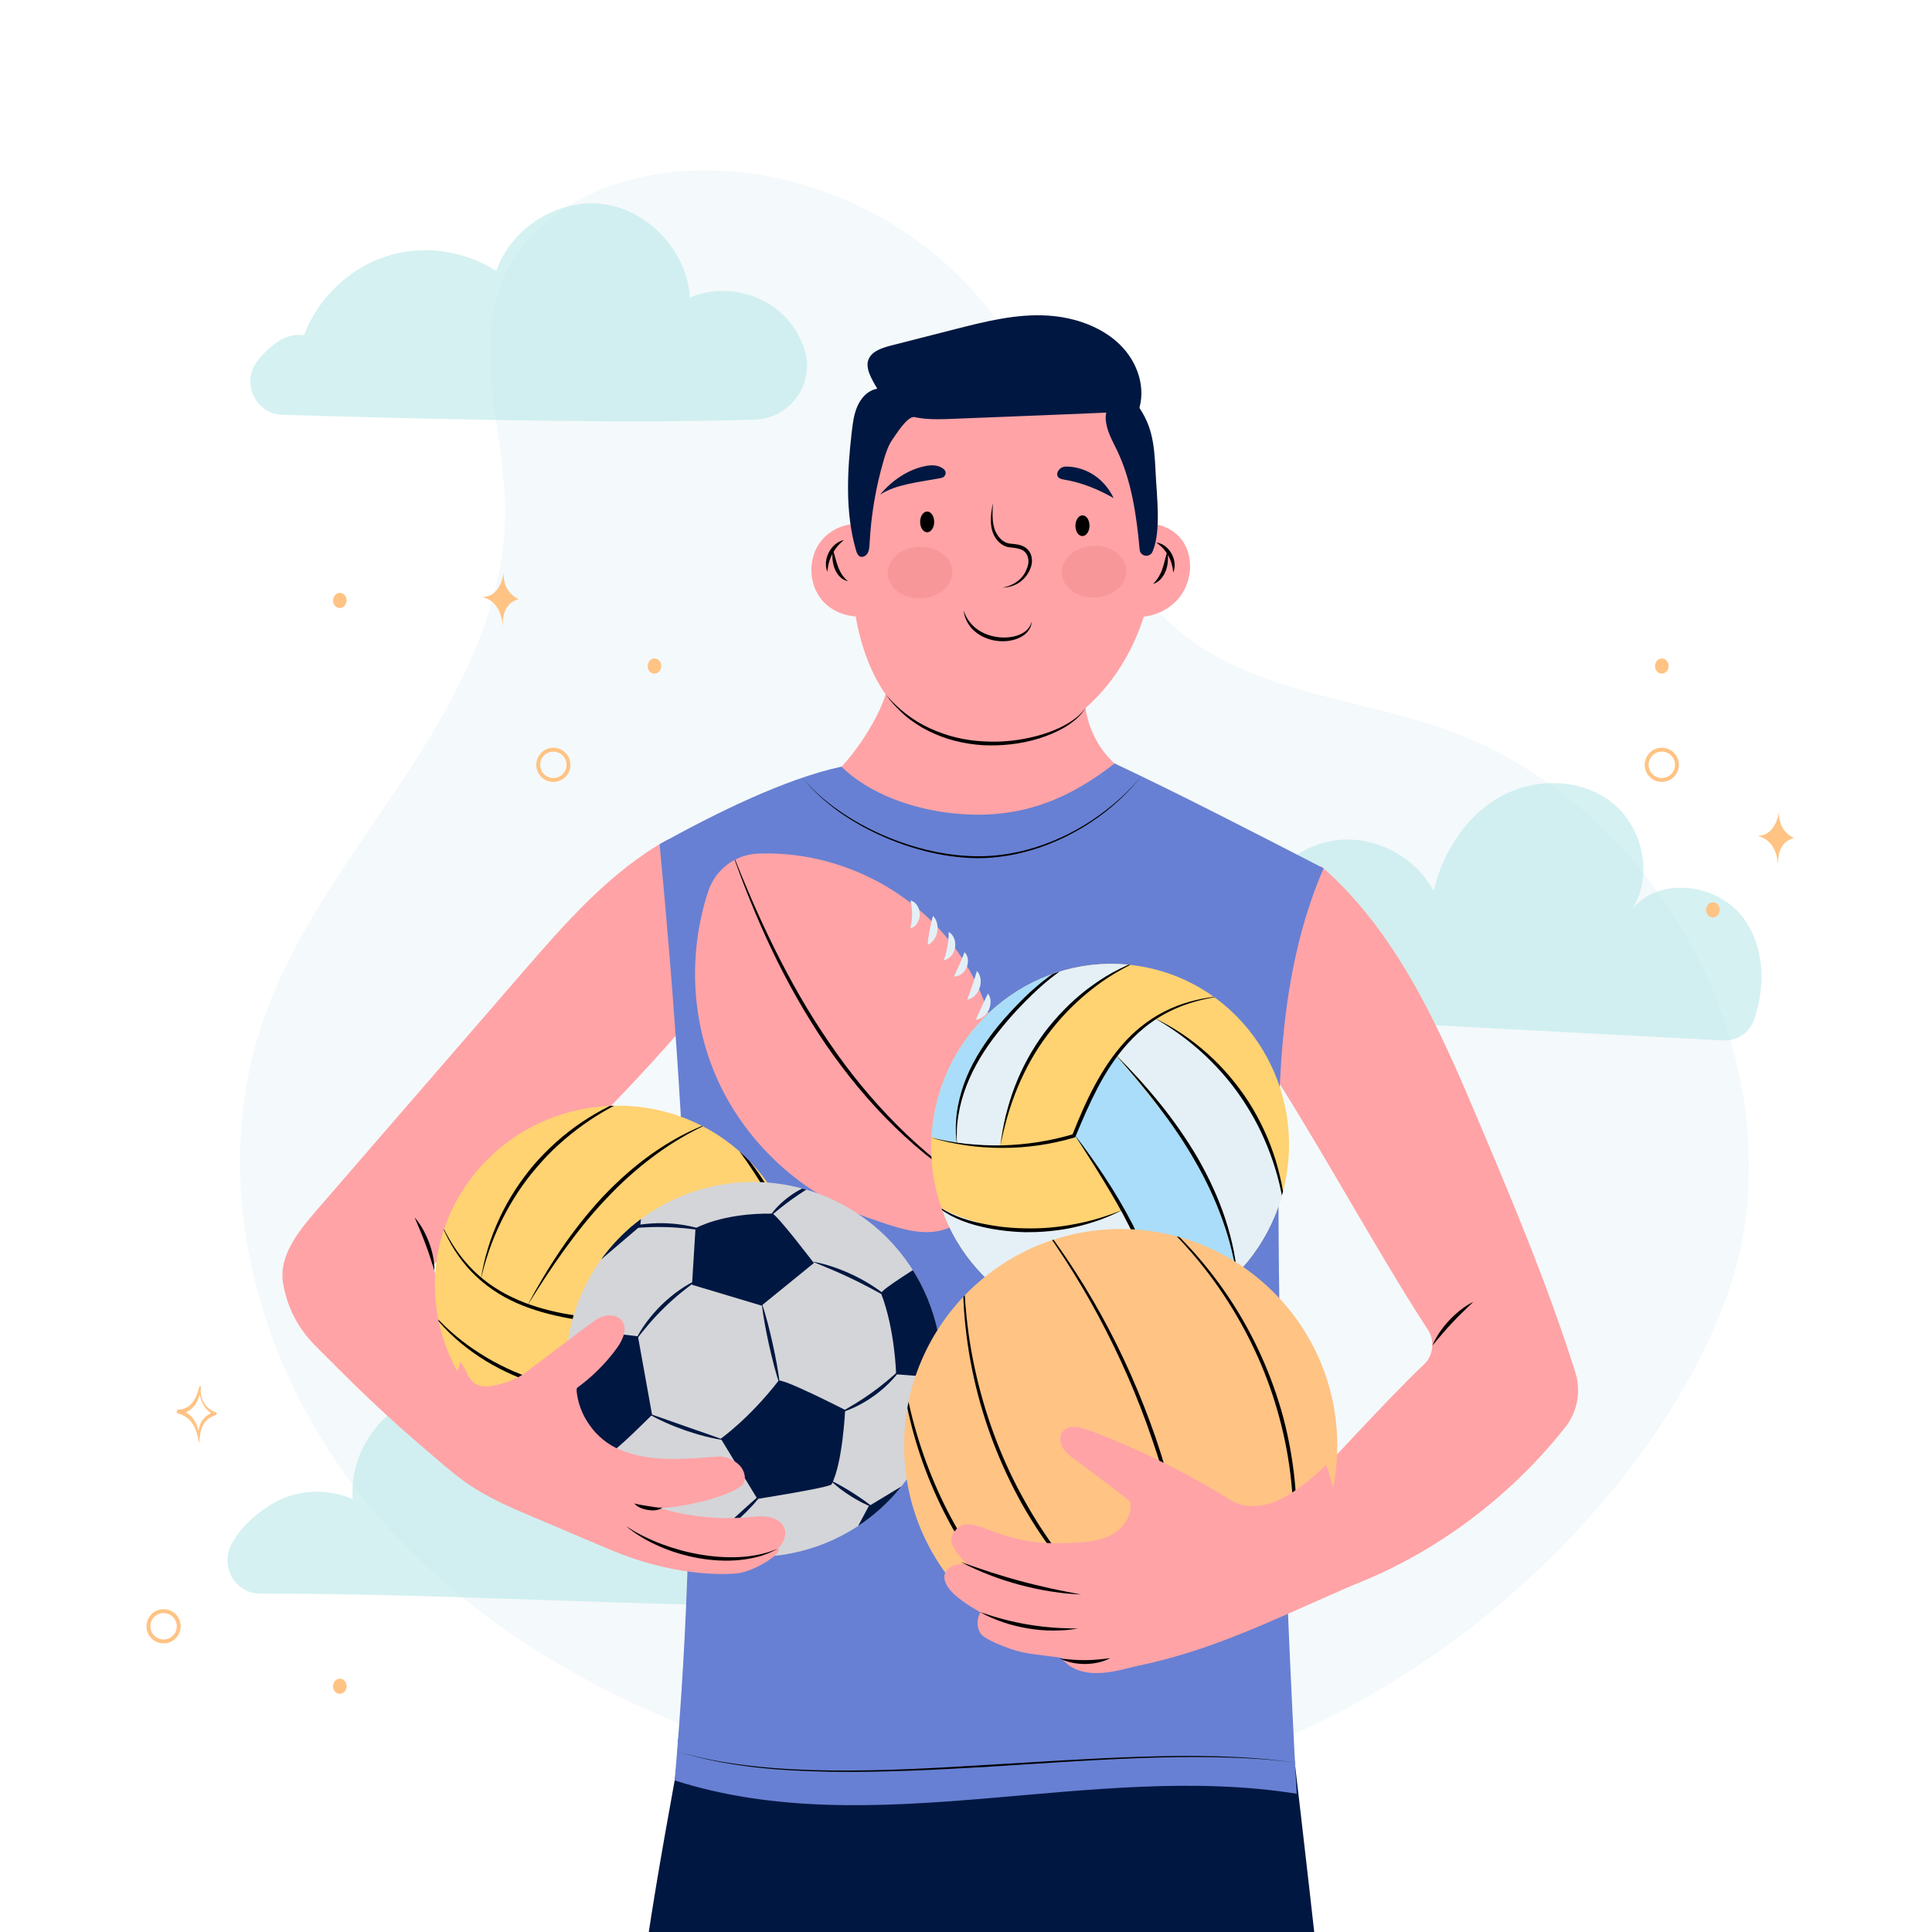 <?xml version="1.0" encoding="utf-8"?>
<!-- Generator: Adobe Illustrator 27.5.0, SVG Export Plug-In . SVG Version: 6.00 Build 0)  -->
<svg version="1.1" xmlns="http://www.w3.org/2000/svg" xmlns:xlink="http://www.w3.org/1999/xlink" x="0px" y="0px"
	 viewBox="0 0 500 500" style="enable-background:new 0 0 500 500;" xml:space="preserve">
<g id="BACKGROUND">
	<rect style="fill:#FFFFFF;" width="500" height="500"/>
</g>
<g id="OBJECTS">
	<g>
		<defs>
			<rect id="SVGID_1_" width="500" height="500"/>
		</defs>
		<clipPath id="SVGID_00000085950078213358955810000000050227777406064006_">
			<use xlink:href="#SVGID_1_"  style="overflow:visible;"/>
		</clipPath>
		<path style="opacity:0.42;clip-path:url(#SVGID_00000085950078213358955810000000050227777406064006_);fill:#E4F0F6;" d="
			M451.509,317.334c7.848-53.707-26.493-110.58-77.677-128.642c-22.476-7.931-47.995-9.406-66.876-23.952
			c-24.935-19.209-30.065-54.471-47.927-80.388c-17.467-25.342-48.162-40.991-78.931-40.241
			c-20.207,0.493-42.08,9.535-49.941,28.157c-7.83,18.548,0.419,39.598,0.569,59.73c0.186,24.829-12.094,47.974-25.754,68.708
			s-29.25,40.738-37.168,64.271c-14.134,42.006-0.786,90.147,27.432,124.324c28.218,34.176,69.445,55.639,112.147,67.504
			c23.8,6.613,48.739,10.48,73.238,7.324C373.621,452.15,443.661,371.041,451.509,317.334z"/>
		<g style="clip-path:url(#SVGID_00000085950078213358955810000000050227777406064006_);">
			<path style="opacity:0.651;fill:#BEE9E9;" d="M73.058,107.346c27.555,0.86,87.972,2.465,122.389,1.24
				c9.186-0.327,15.614-9.465,12.695-18.283c-0.961-2.904-2.486-5.609-4.543-7.867c-6.168-6.771-16.68-9.047-25.047-5.424
				c-0.767-11.901-10.593-22.562-22.275-24.167c-11.682-1.604-23.962,6.021-27.837,17.285c-8.423-5.467-19.312-6.856-28.813-3.674
				c-9.5,3.182-17.42,10.87-20.954,20.342c-4.355-0.813-8.456,2.291-11.801,6.285C62.234,98.621,65.888,107.122,73.058,107.346z"/>
			<path style="opacity:0.651;fill:#BEE9E9;" d="M67.397,412.439c49.324-0.094,97.572,3.439,146.945,3.18
				c6.147-0.032,11.25-4.803,11.889-10.988c0.487-4.713,0.614-9.435-0.087-14.11c-1.242-8.286-5.54-16.551-12.904-20.39
				c-7.364-3.839-17.857-1.725-21.628,5.737c-1.198-13.161-12.447-24.659-25.444-26.006c-12.996-1.347-26.317,7.604-30.128,20.245
				c-6.626-8.517-18.988-11.896-28.953-7.915c-9.965,3.981-16.708,14.993-15.795,25.792c-7.238-3.265-16.158-2.35-22.6,2.32
				c-3.784,2.743-6.036,4.716-8.562,8.947C56.679,405.036,60.716,412.452,67.397,412.439z"/>
			<path style="opacity:0.651;fill:#BEE9E9;" d="M300.909,261.624l145.045,7.651c3.485,0.184,6.765-1.901,7.937-5.226
				c3.121-8.858,2.793-19.071-2.728-26.492c-6.715-9.025-22.035-10.923-28.938-2.043c5.781-8.525,3.065-21.311-4.945-27.731
				c-8.01-6.42-19.924-6.611-28.889-1.648c-8.965,4.963-15.017,14.398-17.356,24.462c-4.73-8.848-15.032-14.295-24.913-13.172
				c-9.882,1.122-18.732,8.745-21.405,18.434c-10.368-4.674-23.667,3.855-27.878,20.068
				C296.116,258.707,298.071,261.475,300.909,261.624z"/>
		</g>
		<g style="clip-path:url(#SVGID_00000085950078213358955810000000050227777406064006_);">
			<path style="fill:#001741;" d="M333.269,440.556c4.696,40.164,9.392,80.328,13.421,121.849
				c-26.177,18.779-63.579,20.342-93.034,2.966c-27.353,16.299-62.086,19.603-91.267,9.068
				c-1.514-36.761,5.656-77.461,12.214-113.663c0.706-3.897,0.88-10.624,0.88-10.624s55.342-0.296,79.929,0.446
				C274.298,451.168,324.687,443.087,333.269,440.556z"/>
			<g>
				<path style="fill:#FFA3A6;" d="M230.434,170.936c1.098,9.532-7.959,23.413-15.582,30.537c3.368,8.954,12.544,39,35.237,39
					c25.978,0,37.361-25.819,40.291-41.378c-7.584-5.244-11.417-15.899-9.098-25.291
					C266.036,179.766,248.872,179.799,230.434,170.936z"/>
				<g>
					<g>
						<g>
							<path style="fill:#FFA3A6;" d="M270.59,93.302c6.162,0.11,11.86,3.425,15.901,8.027c4.041,4.602,6.59,10.4,8.472,16.328
								c3.944,12.421,5.166,26.065,1.888,38.975c-3.277,12.91-11.359,24.976-22.831,31.536c-11.473,6.56-26.316,6.929-36.815-0.362
								c-11.595-8.053-16.138-23.416-16.796-37.963c-0.655-14.493,2.066-29.848,10.791-41.682
								C239.925,96.325,254.847,93.021,270.59,93.302z"/>
							<g>
								<path style="fill:#FFA3A6;" d="M224.79,136.193c-4.592-1.706-10.328,0.519-13.028,4.863
									c-2.7,4.344-2.252,10.321,0.867,14.123c3.119,3.802,8.598,5.282,13.393,3.836
									C224.539,152.113,223.744,145.029,224.79,136.193z"/>
								<g>
									<g>
										<path d="M218.387,139.764c-1.303,1.066-2.29,2.266-3.001,3.651c-0.719,1.381-1.133,2.875-1.248,4.556
											c-0.688-1.574-0.432-3.481,0.361-5.016C215.299,141.422,216.707,140.118,218.387,139.764z"/>
									</g>
									<g>
										<path d="M215.522,142.271c0.571,1.523,0.841,3.054,1.385,4.445c0.255,0.697,0.588,1.358,0.99,1.98
											c0.41,0.619,0.901,1.186,1.531,1.7c-0.81-0.133-1.559-0.605-2.137-1.208c-0.59-0.602-1.016-1.344-1.318-2.119
											C215.401,145.5,215.31,143.867,215.522,142.271z"/>
									</g>
								</g>
							</g>
							<g>
								<path style="fill:#FFA3A6;" d="M292.967,136.501c4.551-2.169,10.328-0.526,13.116,3.541
									c2.788,4.067,2.466,10.082-0.57,14.196c-3.036,4.114-8.478,6.146-13.298,5.186
									C293.552,152.378,294.198,145.221,292.967,136.501z"/>
								<g>
									<g>
										<path d="M299.221,140.398c0.828,0.085,1.626,0.445,2.305,0.955c0.687,0.507,1.246,1.179,1.672,1.921
											c0.829,1.484,1.086,3.349,0.441,4.893c-0.158-1.638-0.572-3.09-1.313-4.405
											C301.594,142.444,300.578,141.33,299.221,140.398z"/>
									</g>
									<g>
										<path d="M302.136,142.613c0.244,1.631,0.181,3.307-0.364,4.923c-0.289,0.8-0.698,1.567-1.27,2.208
											c-0.56,0.641-1.285,1.169-2.097,1.38c0.602-0.575,1.074-1.187,1.469-1.843c0.387-0.659,0.71-1.351,0.954-2.075
											C301.353,145.762,301.596,144.189,302.136,142.613z"/>
									</g>
								</g>
							</g>
						</g>
						<g>
							<g>
								<path d="M280.907,183.242c-1.23,2.118-3.235,3.667-5.299,4.948c-2.105,1.252-4.386,2.181-6.716,2.921
									c-4.678,1.45-9.619,1.981-14.512,1.745c-4.888-0.305-9.756-1.495-14.135-3.707c-2.182-1.113-4.253-2.451-6.104-4.047
									c-1.837-1.609-3.505-3.401-4.921-5.371c3.161,3.669,6.995,6.738,11.363,8.726c4.341,2.016,9.072,3.18,13.857,3.402
									c4.779,0.312,9.612-0.219,14.237-1.483c2.31-0.637,4.579-1.47,6.692-2.61C277.479,186.643,279.492,185.226,280.907,183.242z
									"/>
							</g>
							<g>
								<g>
									<path d="M256.968,130.221c-0.047,1.317-0.159,2.63-0.061,3.924c0.063,1.287,0.293,2.573,0.86,3.678
										c0.577,1.089,1.415,2.079,2.497,2.552c0.547,0.258,1.063,0.317,1.76,0.37c0.663,0.066,1.345,0.15,2.029,0.345
										c0.677,0.204,1.367,0.543,1.904,1.089c0.541,0.541,0.875,1.26,1.009,1.966c0.146,0.685,0.147,1.477-0.041,2.15
										c-0.165,0.685-0.444,1.325-0.791,1.92c-0.689,1.195-1.695,2.193-2.876,2.865c-1.192,0.655-2.53,0.977-3.848,0.983
										c2.607-0.388,4.957-1.939,6.047-4.213c0.524-1.133,0.917-2.354,0.585-3.501c-0.229-1.184-1.095-1.989-2.271-2.301
										c-0.579-0.173-1.206-0.261-1.848-0.332c-0.607-0.051-1.424-0.14-2.06-0.486c-1.316-0.651-2.249-1.816-2.79-3.083
										c-0.546-1.287-0.69-2.666-0.654-3.997C256.487,132.813,256.698,131.51,256.968,130.221z"/>
								</g>
								<g>
									<path d="M266.994,160.909c-0.029,0.978-0.482,1.936-1.145,2.699c-0.691,0.744-1.578,1.289-2.515,1.657
										c-1.886,0.742-3.965,0.841-5.939,0.499c-1.971-0.365-3.886-1.215-5.37-2.592c-1.499-1.362-2.422-3.268-2.664-5.191
										c0.63,1.84,1.722,3.444,3.174,4.6c1.459,1.145,3.215,1.876,5.038,2.199c1.819,0.335,3.732,0.285,5.502-0.248
										c0.878-0.277,1.727-0.677,2.435-1.273C266.223,162.67,266.74,161.85,266.994,160.909z"/>
								</g>
								<path d="M281.958,135.966c-0.024-1.481-0.857-2.643-1.861-2.594c-1.004,0.048-1.799,1.288-1.776,2.769
									c0.024,1.481,0.857,2.643,1.861,2.594C281.187,138.687,281.982,137.447,281.958,135.966z"/>
								<path d="M241.765,134.962c-0.038-1.481-0.882-2.634-1.886-2.576c-1.004,0.058-1.787,1.305-1.749,2.786
									c0.038,1.481,0.882,2.634,1.886,2.576C241.02,137.69,241.803,136.443,241.765,134.962z"/>
							</g>
							<g>
								<path style="fill:#001741;" d="M227.764,128.011c3.239-3.86,7.286-6.446,11.501-7.35c1.624-0.348,3.362-0.427,4.792,0.597
									c0.319,0.228,0.646,0.571,0.677,1.063c0.028,0.44-0.204,0.861-0.491,1.085c-0.287,0.224-0.621,0.291-0.946,0.352
									C237.739,124.799,231.893,125.323,227.764,128.011z"/>
								<path style="fill:#001741;" d="M288.214,128.91c-2.366-4.904-6.769-7.929-11.873-8.157
									c-0.531-0.024-1.092-0.013-1.636,0.286c-0.544,0.299-1.063,0.965-1.102,1.63c-0.058,1.004,0.877,1.308,1.654,1.432
									C280.116,124.874,284.608,126.841,288.214,128.91z"/>
							</g>
							<g>
								<g>
									<path style="opacity:0.69;fill:#F59396;" d="M246.477,148.311c0.177-3.697-3.429-6.752-8.053-6.824
										c-4.624-0.072-8.516,2.867-8.693,6.564c-0.177,3.697,3.429,6.752,8.053,6.824
										C242.408,154.947,246.3,152.008,246.477,148.311z"/>
									<path style="opacity:0.69;fill:#F59396;" d="M291.514,148.087c0.177-3.697-3.429-6.752-8.053-6.824
										c-4.624-0.072-8.516,2.867-8.693,6.564c-0.177,3.697,3.429,6.752,8.053,6.824S291.338,151.784,291.514,148.087z"/>
								</g>
							</g>
						</g>
					</g>
					<g>
						<defs>
							<path id="SVGID_00000076596620687279595090000002220230318871486857_" d="M261.028,92.155
								c6.072-1.058,12.294,1.12,17.133,4.874c4.839,3.754,8.438,8.966,11.407,14.43c6.222,11.451,10.003,24.617,9.227,37.914
								c-0.776,13.297-6.43,26.673-16.454,35.285c-10.025,8.612-24.531,11.782-36.219,6.608c-12.909-5.714-20.276-19.94-23.674-34.1
								c-3.385-14.107-3.617-29.7,2.712-42.971S245.516,94.857,261.028,92.155z"/>
						</defs>
						<clipPath id="SVGID_00000008856666458284812480000003672751112946279351_">
							<use xlink:href="#SVGID_00000076596620687279595090000002220230318871486857_"  style="overflow:visible;"/>
						</clipPath>
					</g>
				</g>
				<g>
					<path style="fill:#001741;" d="M294.606,106.414c2.098-5.961-0.164-12.786-4.891-17.337c-4.727-4.55-11.599-6.958-18.467-7.4
						c-8.132-0.524-16.172,1.499-24.02,3.502c-5.497,1.403-10.994,2.806-16.491,4.209c-2.336,0.596-4.969,1.422-5.893,3.462
						c-0.806,1.779,0.027,3.796,0.941,5.531c1.68,3.187,3.8,6.372,7.134,8.189c3.903,2.127,8.748,2.014,13.295,1.837
						C262.183,107.784,278.149,107.161,294.606,106.414z"/>
					<path style="fill:#001741;" d="M293.384,103.527c4.752,5.924,5.323,10.752,5.692,18.824c0.273,5.962,1.487,15.05-0.794,20.402
						c-0.713,1.674-3.178,1.305-3.342-0.508c-0.81-8.94-2.111-17.875-5.846-25.683c-1.241-2.595-2.778-5.172-2.936-8.132
						C286,105.47,288.008,102.114,293.384,103.527z"/>
					<path style="fill:#001741;" d="M236.523,107.902c-1.868,0.089-4.379,4.152-5.499,5.745c-1.12,1.594-1.753,3.507-2.31,5.407
						c-2.051,6.998-3.285,14.267-3.662,21.587c-0.044,0.863-0.088,1.767-0.507,2.508c-0.419,0.741-1.349,1.233-2.067,0.827
						c-0.538-0.304-0.774-0.978-0.952-1.597c-2.843-9.868-2.266-20.464-1.08-30.707c0.258-2.231,0.555-4.498,1.448-6.535
						c0.893-2.037,2.485-3.844,4.535-4.388c2.585-0.687,4.881-1.518,6.569,0.676C234.688,103.619,236.798,105.911,236.523,107.902z"
						/>
				</g>
			</g>
			<g>
				<path style="fill:#FFA3A6;" d="M179.598,262.602c-20.234,23.633-42.399,45.612-67.739,64.802
					c2.017,3.649,2.949,22.096,12.961,33.014c-3.609,5.142-3.033,15.49-8.534,19.84c-18.553-15.373-24.66-22.048-34.536-31.837
					c-3.749-3.716-7.261-9.05-8.486-16.272c-1.192-7.024,3.909-13.426,8.573-18.812c17.806-20.566,35.612-41.132,53.418-61.697
					c11.195-12.93,22.71-26.125,37.652-34.447C181.265,230.766,189.812,250.672,179.598,262.602z"/>
				<g>
					<path d="M107.305,315.058c1.636,1.892,2.82,4.131,3.714,6.457c0.863,2.337,1.444,4.816,1.396,7.319
						c-0.738-2.382-1.463-4.689-2.332-6.967C109.238,319.581,108.265,317.359,107.305,315.058z"/>
				</g>
			</g>
			<g>
				<path style="fill:#FFA3A6;" d="M341.873,224.129c20.014,17.384,30.952,42.706,41.256,67.131
					c8.696,20.613,17.407,41.272,24.554,63.881c1.534,4.854,0.601,10.187-2.555,14.181c-16.689,21.118-39.85,36.999-64.944,44.29
					c-4.651-6.115-8.217-13.051-9.652-20.814c13.608-14.114,27.891-30.074,38.117-39.811c2.267-2.159,2.689-6.072,0.981-8.696
					c-14.03-21.554-28.875-49.518-43.454-71.55c0.548-8.513,1.105-17.08,3.168-25.357
					C331.408,239.106,335.085,231.048,341.873,224.129z"/>
				<g>
					<path d="M370.694,348.227c1.03-2.428,2.581-4.607,4.371-6.538c1.811-1.913,3.886-3.601,6.244-4.783
						c-1.895,1.826-3.763,3.579-5.515,5.466C374.023,344.24,372.392,346.217,370.694,348.227z"/>
				</g>
			</g>
			<g>
				<path style="fill:#6780D3;" d="M217.755,198.411c6.758,6.648,18.378,11.484,31.692,12.314
					c15.763,0.982,27.742-4.348,39.014-13.145c16.765,7.883,35.898,17.763,54.079,27.139c-9.896,22.933-11.632,47.993-11.681,72.969
					c-0.108,54.758,1.612,109.519,4.722,166.527c-53.331-8.478-109.389,13.039-160.977-3.441
					c7.16-81.07,3.944-160.168-3.897-242.304C185.225,210.471,202.963,201.618,217.755,198.411z"/>
				<g>
					<path d="M175.238,453.245c6.401,1.944,13.01,3.097,19.646,3.82c6.639,0.739,13.32,1.052,19.999,1.132
						c13.364,0.145,26.721-0.589,40.06-1.412c13.345-0.775,26.688-1.704,40.056-2.131c13.355-0.416,26.792-0.396,40.046,1.482
						c-6.631-0.864-13.313-1.238-19.992-1.36c-6.68-0.141-13.364-0.03-20.042,0.21c-13.358,0.482-26.692,1.469-40.037,2.297
						c-13.347,0.768-26.716,1.446-40.095,1.245C201.537,458.292,188.03,457.264,175.238,453.245z"/>
				</g>
				<g>
					<path d="M207.861,201.547c2.706,3.157,5.877,5.884,9.279,8.249c3.398,2.377,7.039,4.397,10.823,6.084
						c7.567,3.343,15.738,5.492,24.01,5.702c8.272,0.239,16.531-1.84,23.958-5.48c3.72-1.822,7.245-4.042,10.508-6.598
						c3.277-2.538,6.295-5.422,8.952-8.617c-2.594,3.246-5.561,6.196-8.8,8.809c-3.255,2.594-6.785,4.845-10.513,6.704
						c-7.443,3.71-15.751,5.87-24.117,5.681c-8.356-0.269-16.552-2.489-24.134-5.898c-3.789-1.722-7.437-3.77-10.827-6.188
						C213.631,207.553,210.505,204.756,207.861,201.547z"/>
				</g>
			</g>
			<g>
				<g>
					<path style="fill:#FFA3A6;" d="M252.139,311.211c10.67-20.295,8.86-46.542-4.493-65.181
						c-11.58-16.164-31.371-25.948-51.558-25.107c-5.873,0.245-10.968,4.175-12.807,9.757c-5.021,15.241-4.496,32.311,1.709,47.13
						c7.405,17.685,22.771,31.856,40.997,37.808C232.966,317.898,245.701,323.457,252.139,311.211z"/>
					<g>
						<g>
							<path style="fill:#E4F0F6;" d="M235.63,233.047c0.773,0.176,1.386,0.734,1.799,1.394c0.409,0.668,0.613,1.458,0.606,2.241
								c-0.005,0.784-0.226,1.57-0.648,2.23c-0.425,0.652-1.051,1.198-1.829,1.357c0.186-0.761,0.303-1.356,0.368-1.94
								c0.071-0.576,0.101-1.121,0.109-1.667c0.005-0.547-0.014-1.092-0.074-1.67C235.91,234.407,235.803,233.81,235.63,233.047z"/>
						</g>
						<g>
							<path style="fill:#E4F0F6;" d="M241.468,237.042c0.563,0.538,0.866,1.221,1.041,1.924c0.164,0.706,0.174,1.445,0.043,2.156
								c-0.13,0.712-0.405,1.397-0.812,1.998c-0.416,0.594-0.945,1.121-1.666,1.42c0.029-0.775,0.128-1.405,0.213-2.021
								c0.093-0.61,0.191-1.187,0.3-1.762c0.108-0.576,0.224-1.15,0.357-1.753C241.087,238.398,241.22,237.775,241.468,237.042z"/>
						</g>
						<g>
							<path style="fill:#E4F0F6;" d="M245.537,241.21c0.703,0.371,1.166,1.039,1.439,1.761c0.264,0.729,0.323,1.531,0.188,2.296
								c-0.133,0.766-0.463,1.499-0.962,2.094c-0.503,0.586-1.169,1.055-1.957,1.16c0.245-0.748,0.436-1.338,0.583-1.923
								c0.152-0.577,0.268-1.125,0.368-1.678c0.098-0.553,0.177-1.109,0.232-1.703C245.492,242.616,245.513,241.995,245.537,241.21z
								"/>
						</g>
						<g>
							<path style="fill:#E4F0F6;" d="M249.636,246.428c0.53,0.518,0.768,1.21,0.843,1.906c0.064,0.699-0.059,1.412-0.339,2.056
								c-0.278,0.644-0.716,1.221-1.271,1.651c-0.559,0.421-1.23,0.718-1.971,0.681l1.408-3.13l0.616-1.446L249.636,246.428z"/>
						</g>
						<g>
							<path style="fill:#E4F0F6;" d="M252.828,251.285c0.561,0.58,0.832,1.332,0.943,2.095c0.099,0.766,0.012,1.555-0.237,2.287
								c-0.248,0.733-0.661,1.411-1.208,1.956c-0.553,0.537-1.228,0.965-2.028,1.08c0.26-0.758,0.51-1.362,0.726-1.962l0.618-1.721
								c0.194-0.567,0.38-1.135,0.565-1.739C252.403,252.675,252.572,252.044,252.828,251.285z"/>
						</g>
						<g>
							<path style="fill:#E4F0F6;" d="M255.685,257.133c0.474,0.611,0.651,1.347,0.678,2.076c0.015,0.731-0.147,1.463-0.454,2.125
								c-0.306,0.663-0.762,1.259-1.331,1.718c-0.574,0.45-1.252,0.788-2.027,0.817c0.287-0.713,0.564-1.268,0.813-1.817
								l0.732-1.561l0.726-1.565C255.082,258.381,255.326,257.812,255.685,257.133z"/>
						</g>
						<g>
							<path style="fill:#E4F0F6;" d="M257.236,264.2c0.478,0.489,0.629,1.167,0.592,1.813c-0.046,0.649-0.299,1.278-0.696,1.792
								c-0.395,0.515-0.941,0.917-1.558,1.125c-0.616,0.199-1.312,0.222-1.905-0.121c0.464-0.491,0.787-0.855,1.079-1.217
								l0.803-1.011l0.78-1.03C256.609,265.178,256.879,264.773,257.236,264.2z"/>
						</g>
					</g>
					<g>
						<defs>
							<path id="SVGID_00000095304206493073140750000013391361671402295208_" d="M252.139,311.211
								c10.67-20.295,8.86-46.542-4.493-65.181c-11.58-16.164-31.371-25.948-51.558-25.107c-5.873,0.245-10.968,4.175-12.807,9.757
								c-5.021,15.241-4.496,32.311,1.709,47.13c7.405,17.685,22.771,31.856,40.997,37.808
								C232.966,317.898,245.701,323.457,252.139,311.211z"/>
						</defs>
						<clipPath id="SVGID_00000120551673342042587650000017080573145120887458_">
							<use xlink:href="#SVGID_00000095304206493073140750000013391361671402295208_"  style="overflow:visible;"/>
						</clipPath>
						<g style="clip-path:url(#SVGID_00000120551673342042587650000017080573145120887458_);">
							<path d="M189.237,219.956c3.428,8.673,7.084,17.253,11.231,25.589c4.148,8.332,8.729,16.455,14.008,24.112
								c5.211,7.699,11.122,14.924,17.683,21.513c3.276,3.299,6.732,6.421,10.362,9.333c3.61,2.938,7.417,5.633,11.361,8.122
								c-4.061-2.296-7.937-4.918-11.663-7.736c-3.707-2.845-7.239-5.919-10.6-9.171c-6.714-6.517-12.662-13.798-17.967-21.497
								c-5.24-7.748-9.857-15.907-13.872-24.34C195.762,237.446,192.278,228.773,189.237,219.956z"/>
						</g>
					</g>
				</g>
				<g>
					
						<ellipse transform="matrix(0.995 -0.104 0.104 0.995 -33.601 18.336)" style="fill:#FFD272;" cx="159.571" cy="332.369" rx="47.169" ry="46.269"/>
					<g>
						<defs>
							
								<ellipse id="SVGID_00000132792678127828993680000004941589595367777721_" transform="matrix(0.995 -0.104 0.104 0.995 -33.601 18.336)" cx="159.571" cy="332.369" rx="47.169" ry="46.269"/>
						</defs>
						<clipPath id="SVGID_00000087413896916152476440000016223924369977429168_">
							<use xlink:href="#SVGID_00000132792678127828993680000004941589595367777721_"  style="overflow:visible;"/>
						</clipPath>
						<g style="clip-path:url(#SVGID_00000087413896916152476440000016223924369977429168_);">
							<g>
								<path d="M113.822,315.811c1.905,4.288,4.35,8.337,7.515,11.757c3.137,3.443,6.993,6.169,11.184,8.157
									c4.186,2.017,8.696,3.311,13.269,4.199c4.582,0.872,9.231,1.417,13.895,1.853c0.145,0.013,0.271,0.095,0.346,0.207
									c3.467,5.288,6.18,11.069,7.99,17.116c0.908,3.021,1.635,6.098,2.089,9.215c0.462,3.115,0.723,6.259,0.715,9.401
									c-0.173-3.136-0.527-6.257-1.111-9.334c-0.592-3.074-1.342-6.116-2.324-9.084c-1.968-5.93-4.686-11.607-8.136-16.803
									l0.346,0.207c-4.678-0.406-9.372-0.885-13.998-1.835c-4.621-0.934-9.197-2.283-13.456-4.374
									c-4.25-2.092-8.111-4.998-11.217-8.56C117.819,324.368,115.498,320.189,113.822,315.811z"/>
							</g>
							<g>
								<path d="M189.079,295.055c2.206,2.039,4.141,4.361,5.938,6.771c1.805,2.408,3.423,4.95,4.937,7.547
									c1.488,2.613,2.873,5.286,4.072,8.043c1.204,2.753,2.285,5.567,3.058,8.469c-0.6-1.377-1.168-2.758-1.816-4.105
									c-0.617-1.36-1.261-2.706-1.938-4.036c-1.352-2.659-2.748-5.294-4.242-7.872c-1.479-2.588-3.057-5.116-4.697-7.605
									c-0.82-1.245-1.677-2.465-2.566-3.663c-0.429-0.612-0.895-1.194-1.342-1.794L189.079,295.055z"/>
							</g>
							<g>
								<path d="M159.264,342.205c2.67-3.748,5.49-7.387,8.441-10.924c2.953-3.536,6.078-6.928,9.382-10.16
									c3.388-3.166,7.094-5.969,11.03-8.387c3.94-2.407,8.092-4.488,12.455-5.967c-2.101,0.938-4.165,1.941-6.163,3.067
									c-2.012,1.097-3.973,2.282-5.878,3.549c-3.811,2.527-7.475,5.291-10.753,8.46c-3.327,3.138-6.429,6.525-9.492,9.938
									C165.224,335.202,162.259,338.712,159.264,342.205z"/>
							</g>
							<g>
								<path d="M174.366,324.632c1.507,1.572,2.925,3.237,4.235,4.987c1.283,1.769,2.498,3.594,3.568,5.506
									c1.108,1.892,2.036,3.884,2.875,5.909c0.859,2.019,1.553,4.104,2.175,6.208c1.149,4.236,1.852,8.595,1.956,12.985
									c0.025,2.195-0.109,4.402-0.535,6.561c-0.465,2.146-1.201,4.249-2.361,6.1c1.951-3.925,2.354-8.349,2.127-12.634
									c-0.138-2.153-0.377-4.302-0.712-6.434c-0.382-2.124-0.833-4.237-1.438-6.309c-1.137-4.162-2.751-8.195-4.761-12.021
									C179.515,331.645,177.078,328.04,174.366,324.632z"/>
							</g>
							<g>
								<path d="M186.304,313.824c3.223,2.37,6.089,5.235,8.555,8.416c2.461,3.188,4.448,6.735,6.013,10.451
									c1.486,3.74,2.557,7.7,2.751,11.749c0.094,2.02-0.03,4.054-0.43,6.034c-0.429,1.971-1.099,3.895-2.111,5.623
									c0.808-1.829,1.368-3.748,1.628-5.707c0.295-1.953,0.329-3.937,0.146-5.899c-0.346-3.928-1.378-7.779-2.909-11.422
									c-1.458-3.674-3.415-7.14-5.703-10.372C191.943,319.47,189.262,316.511,186.304,313.824z"/>
							</g>
							<g>
								<path d="M212.006,382.161c-0.467,0.214-0.803,0.152-1.107,0.025c-0.291-0.155-0.55-0.377-0.677-0.877
									c0.468-0.216,0.804-0.154,1.107-0.025C211.619,381.441,211.878,381.663,212.006,382.161z"/>
							</g>
							<g>
								<path d="M136.452,337.918c2.669-5.049,5.597-9.966,8.817-14.697c3.217-4.732,6.787-9.234,10.68-13.446
									c3.95-4.154,8.237-8.012,12.938-11.304c2.353-1.639,4.792-3.154,7.316-4.508c2.539-1.325,5.143-2.525,7.835-3.483
									c-2.605,1.168-5.153,2.45-7.595,3.911c-2.458,1.431-4.829,3.005-7.105,4.704c-4.56,3.387-8.802,7.195-12.659,11.364
									c-3.918,4.116-7.447,8.59-10.781,13.202C142.562,328.276,139.479,333.076,136.452,337.918z"/>
							</g>
							<g>
								<path d="M124.453,331.1c0.809-5.433,2.463-10.747,4.783-15.753c2.319-5.011,5.365-9.68,8.927-13.905
									c3.623-4.174,7.767-7.901,12.345-10.985c2.292-1.536,4.677-2.929,7.14-4.16c2.477-1.201,5.015-2.276,7.627-3.122
									c-2.532,1.058-5.016,2.217-7.4,3.557c-2.398,1.31-4.715,2.763-6.928,4.357c-4.431,3.175-8.514,6.841-12.025,11.002
									c-3.572,4.109-6.56,8.712-8.996,13.588C127.491,320.558,125.667,325.749,124.453,331.1z"/>
							</g>
							<g>
								<path d="M167.592,359.706c-2.59,0.436-5.206,0.775-7.838,0.919c-2.631,0.121-5.276,0.143-7.912-0.057
									c-5.272-0.374-10.499-1.479-15.491-3.247c-4.958-1.85-9.72-4.266-14.014-7.358c-2.14-1.552-4.19-3.229-6.078-5.074
									c-1.868-1.863-3.623-3.84-5.154-5.979c3.401,4.007,7.337,7.516,11.672,10.421c4.323,2.919,9.008,5.302,13.915,7.05
									c4.886,1.818,10.027,2.891,15.217,3.424C157.105,360.337,162.362,360.204,167.592,359.706z"/>
							</g>
							<g>
								<path d="M113.7,352.306c1.779,1.944,3.68,3.765,5.76,5.364c2.052,1.631,4.224,3.104,6.481,4.434
									c4.51,2.654,9.244,4.979,14.129,6.847c4.864,1.911,9.966,3.257,15.173,3.65c2.6,0.195,5.227,0.158,7.818-0.199
									c2.6-0.306,5.152-0.978,7.615-1.915c-2.375,1.146-4.931,1.925-7.54,2.399c-2.614,0.461-5.283,0.587-7.939,0.482
									c-5.325-0.24-10.531-1.623-15.486-3.486c-2.469-0.968-4.881-2.066-7.246-3.248c-2.361-1.19-4.704-2.433-6.925-3.879
									c-2.233-1.424-4.382-2.984-6.39-4.71C117.156,356.305,115.307,354.396,113.7,352.306z"/>
							</g>
						</g>
					</g>
				</g>
				<g>
					
						<ellipse transform="matrix(0.189 -0.982 0.982 0.189 -58.431 522.714)" style="fill:#FFD272;" cx="287.387" cy="296.748" rx="47.169" ry="46.269"/>
					<g>
						<defs>
							
								<ellipse id="SVGID_00000132082898795703587250000006331996246942181514_" transform="matrix(0.189 -0.982 0.982 0.189 -58.431 522.714)" cx="287.387" cy="296.748" rx="47.169" ry="46.269"/>
						</defs>
						<clipPath id="SVGID_00000020398529641205456460000001371915825593043847_">
							<use xlink:href="#SVGID_00000132082898795703587250000006331996246942181514_"  style="overflow:visible;"/>
						</clipPath>
						<path style="clip-path:url(#SVGID_00000020398529641205456460000001371915825593043847_);fill:#AADDF9;" d="M275.669,249.478
							c-6.955,6.109-15.02,13.026-20.266,20.653c-5.246,7.627-8.661,16.647-7.881,25.714c-3.051-0.903-5.48-0.544-7.592-2.509
							c0.4-9.7,4.353-18.84,10.234-26.564C256.045,259.048,265.433,252.522,275.669,249.478z"/>
						<path style="clip-path:url(#SVGID_00000020398529641205456460000001371915825593043847_);fill:#AADDF9;" d="M297.375,327.713
							c-12.105,7.991-27.823,9.863-41.678,5.569c5.437,5.868,11.335,8.316,19.139,10.074c7.804,1.758,17.175,0.245,24.952-2.318
							C299.465,336.153,298.709,333.293,297.375,327.713z"/>
						<path style="clip-path:url(#SVGID_00000020398529641205456460000001371915825593043847_);fill:#E4F0F6;" d="M296.355,247.611
							c-10.031,4.033-18.944,10.805-25.517,19.388c-6.573,8.583-10.788,18.954-12.067,29.689c0,0-11.137-0.68-11.231-0.665
							c-0.956-9.335,2.638-18.68,8.052-26.345c5.413-7.665,12.56-13.91,19.634-20.075L296.355,247.611z"/>
						<path style="clip-path:url(#SVGID_00000020398529641205456460000001371915825593043847_);fill:#E4F0F6;" d="M297.375,327.713
							c-5.881,3.963-14.137,7.285-21.793,7.692s-15.294-1.119-22.659-3.247c-5.2-1.503-10.52-3.437-14.266-7.344
							c0,0,0.524-14.294,0.643-14.551c7.587,4.771,16.409,7.56,25.361,8.016c8.951,0.456,17.804-1.151,25.836-5.127L297.375,327.713
							z"/>
						<path style="clip-path:url(#SVGID_00000020398529641205456460000001371915825593043847_);fill:#E4F0F6;" d="M298.795,263.511
							c9.181,4.793,16.755,11.493,22.564,20.068c5.809,8.575,9.876,17.402,10.499,27.719c-0.322,7.801-4.27,15.377-10.57,19.962
							c-0.466,0.072-0.933,0.144-1.009,0.251c-0.768-11.278-4.846-22.158-10.595-31.891c-5.749-9.733-13.139-18.398-20.796-26.66
							C291.155,269.643,298.417,264.144,298.795,263.511z"/>
						<path style="clip-path:url(#SVGID_00000020398529641205456460000001371915825593043847_);fill:#AADDF9;" d="M288.787,273.014
							c21.171,24.862,28.605,36.408,31.585,59.306c-4.572,6.387-12.549,10.793-20.409,11.002
							c-1.478-26.719-22.324-48.407-21.9-49.722C281.001,284.492,288.787,273.014,288.787,273.014z"/>
						<g style="clip-path:url(#SVGID_00000020398529641205456460000001371915825593043847_);">
							<g>
								<path d="M316.511,257.774c-4.656,0.578-9.241,1.743-13.432,3.779c-4.205,2.002-7.934,4.901-11.052,8.335
									c-3.145,3.421-5.692,7.361-7.869,11.479c-2.165,4.131-4.035,8.422-5.807,12.759c-0.054,0.135-0.17,0.232-0.299,0.271
									c-6.067,1.783-12.386,2.701-18.698,2.678c-3.154-0.008-6.31-0.205-9.425-0.675c-3.115-0.462-6.199-1.125-9.204-2.044
									c3.051,0.745,6.141,1.312,9.254,1.646c3.113,0.326,6.242,0.491,9.367,0.413c6.246-0.162,12.467-1.115,18.441-2.909
									l-0.298,0.271c1.746-4.359,3.567-8.712,5.819-12.863c2.235-4.151,4.854-8.139,8.092-11.607
									c3.235-3.46,7.137-6.311,11.447-8.25C307.163,259.116,311.835,258.108,316.511,257.774z"/>
							</g>
							<g>
								<path d="M314.53,335.816c-2.591,1.52-5.375,2.697-8.203,3.717c-2.828,1.029-5.73,1.839-8.655,2.534
									c-2.932,0.666-5.892,1.216-8.879,1.562c-2.984,0.353-5.99,0.571-8.992,0.468c1.492-0.174,2.978-0.317,4.456-0.546
									c1.48-0.196,2.956-0.422,4.424-0.683c2.937-0.522,5.863-1.093,8.765-1.775c2.905-0.664,5.783-1.441,8.641-2.287
									c1.429-0.424,2.846-0.89,4.251-1.393c0.71-0.233,1.402-0.51,2.107-0.763L314.53,335.816z"/>
							</g>
							<g>
								<path d="M278.063,293.6c2.811,3.643,5.475,7.398,8.004,11.248c2.527,3.852,4.866,7.827,7,11.927
									c2.047,4.161,3.653,8.521,4.824,12.99c1.16,4.469,1.946,9.046,2.095,13.65c-0.288-2.283-0.649-4.55-1.145-6.788
									c-0.466-2.243-1.03-4.465-1.69-6.655c-1.312-4.38-2.893-8.689-4.975-12.746c-2.038-4.095-4.378-8.046-6.755-11.968
									C283.036,301.335,280.537,297.479,278.063,293.6z"/>
							</g>
							<g>
								<path d="M290.496,313.152c-1.942,0.986-3.947,1.859-6.002,2.605c-2.064,0.714-4.164,1.347-6.304,1.816
									c-2.132,0.511-4.308,0.821-6.489,1.036c-2.181,0.236-4.378,0.295-6.572,0.28c-4.388-0.13-8.763-0.723-12.994-1.897
									c-2.108-0.613-4.18-1.382-6.123-2.416c-1.918-1.068-3.718-2.383-5.152-4.03c3.19,3.007,7.306,4.676,11.472,5.703
									c2.1,0.493,4.226,0.888,6.364,1.186c2.144,0.251,4.296,0.433,6.454,0.455c4.313,0.12,8.64-0.254,12.885-1.067
									C282.291,316.043,286.448,314.759,290.496,313.152z"/>
							</g>
							<g>
								<path d="M297.375,327.713c-3.203,2.396-6.777,4.308-10.537,5.743c-3.765,1.429-7.736,2.301-11.746,2.721
									c-4.011,0.337-8.111,0.212-12.041-0.778c-1.96-0.496-3.871-1.205-5.649-2.163c-1.761-0.983-3.408-2.182-4.768-3.652
									c1.515,1.304,3.189,2.397,4.989,3.215c1.783,0.849,3.672,1.458,5.603,1.852c3.86,0.809,7.844,0.939,11.775,0.532
									c3.939-0.329,7.823-1.196,11.581-2.447C290.335,331.471,293.945,329.764,297.375,327.713z"/>
							</g>
							<g>
								<path d="M224.519,332.473c-0.069-0.509,0.088-0.812,0.297-1.067c0.233-0.234,0.521-0.417,1.036-0.393
									c0.071,0.511-0.086,0.814-0.297,1.067C225.32,332.312,225.033,332.496,224.519,332.473z"/>
							</g>
							<g>
								<path d="M288.787,273.014c4.056,4.02,7.912,8.249,11.506,12.703c3.595,4.452,6.866,9.175,9.767,14.123
									c2.829,4.986,5.276,10.208,7.062,15.662c0.886,2.728,1.627,5.501,2.19,8.31c0.531,2.814,0.924,5.655,1.06,8.509
									c-0.361-2.832-0.849-5.643-1.538-8.404c-0.656-2.767-1.474-5.494-2.439-8.165c-1.917-5.346-4.33-10.511-7.2-15.412
									c-2.802-4.944-6.058-9.62-9.504-14.149C296.241,281.66,292.542,277.316,288.787,273.014z"/>
							</g>
							<g>
								<path d="M298.795,263.511c4.964,2.351,9.569,5.476,13.686,9.15c4.122,3.673,7.706,7.944,10.716,12.579
									c2.942,4.679,5.307,9.726,6.929,15.002c0.804,2.639,1.445,5.326,1.909,8.04c0.43,2.719,0.723,5.46,0.774,8.205
									c-0.278-2.73-0.666-5.444-1.256-8.114c-0.557-2.675-1.276-5.314-2.159-7.894c-1.753-5.162-4.075-10.133-7.038-14.701
									c-2.896-4.611-6.433-8.806-10.392-12.553C308.001,269.478,303.563,266.226,298.795,263.511z"/>
							</g>
							<g>
								<path d="M258.898,296.489c0.334-2.605,0.769-5.206,1.396-7.768c0.648-2.553,1.394-5.091,2.351-7.555
									c1.888-4.936,4.462-9.618,7.603-13.882c3.21-4.208,6.904-8.063,11.109-11.275c2.106-1.598,4.306-3.073,6.62-4.344
									c2.325-1.247,4.727-2.353,7.217-3.197c-4.821,2.092-9.322,4.84-13.36,8.144c-4.048,3.29-7.688,7.081-10.786,11.269
									c-3.158,4.148-5.677,8.756-7.693,13.568C261.339,286.271,259.941,291.34,258.898,296.489z"/>
							</g>
							<g>
								<path d="M281.623,247.065c-2.376,1.138-4.671,2.429-6.805,3.955c-2.156,1.49-4.197,3.141-6.124,4.915
									c-3.849,3.545-7.447,7.401-10.653,11.533c-3.24,4.1-6.01,8.591-7.897,13.46c-0.941,2.432-1.668,4.956-2.079,7.539
									c-0.462,2.577-0.559,5.214-0.378,7.842c-0.407-2.605-0.411-5.278-0.107-7.912c0.318-2.635,0.972-5.226,1.843-7.737
									c1.776-5.026,4.61-9.607,7.831-13.807c1.643-2.082,3.393-4.072,5.212-5.992c1.824-1.914,3.694-3.795,5.722-5.501
									c2.011-1.723,4.128-3.327,6.362-4.748C276.793,249.212,279.157,247.997,281.623,247.065z"/>
							</g>
						</g>
					</g>
				</g>
				<g>
					
						<ellipse transform="matrix(0.514 -0.858 0.858 0.514 -209.281 339.549)" style="fill:#D4D5D8;" cx="195.039" cy="354.482" rx="48.429" ry="48.709"/>
					<g>
						<defs>
							
								<ellipse id="SVGID_00000013906342013471220810000017593863896905192377_" transform="matrix(0.514 -0.858 0.858 0.514 -209.281 339.549)" cx="195.039" cy="354.482" rx="48.429" ry="48.709"/>
						</defs>
						<clipPath id="SVGID_00000124863733545445973020000008505752598974618786_">
							<use xlink:href="#SVGID_00000013906342013471220810000017593863896905192377_"  style="overflow:visible;"/>
						</clipPath>
						<g style="clip-path:url(#SVGID_00000124863733545445973020000008505752598974618786_);">
							<path style="fill:#001741;" d="M186.541,372.317c0,0,7.313-5.146,14.918-14.946c0.731-0.942,17.264,7.522,17.264,7.522
								s-0.621,13.716-3.503,19.247c-0.426,0.818-19.213,3.778-19.213,3.778L186.541,372.317z"/>
							<polygon style="fill:#001741;" points="196.229,405.567 185.24,397.353 167.21,392.228 163.891,396.666 							"/>
							<path style="fill:#001741;" d="M158.281,375.568c0.615,0.5,10.473-9.42,10.473-9.42l-3.655-20.31
								c0,0-11.066-1.469-11.475-0.731c-4.71,8.501-4.643,18.242-4.643,18.242S154.117,372.188,158.281,375.568z"/>
							<polygon style="fill:#001741;" points="219.393,400.002 224.816,389.799 238.042,381.806 							"/>
							<path style="fill:#001741;" d="M197.078,337.894l13.549-11.016c0,0-9.709-12.779-10.773-12.794
								c-12.884-0.194-19.861,3.78-19.861,3.78l-0.9,14.638L197.078,337.894z"/>
							<path style="fill:#001741;" d="M231.918,355.663c0,0-0.3-11.685-3.891-20.917c-0.338-0.868,11.455-8.053,11.455-8.053
								l9.396,30.316L231.918,355.663z"/>
							<polygon style="fill:#001741;" points="150.052,330.66 165.696,317.32 166.199,311.939 							"/>
						</g>
						<g style="clip-path:url(#SVGID_00000124863733545445973020000008505752598974618786_);">
							<g>
								<path style="fill:#001741;" d="M201.893,358.743c-1.184-3.533-2.072-7.13-2.887-10.742c-0.786-3.618-1.497-7.253-1.91-10.95
									c1.186,3.533,2.074,7.13,2.887,10.742C200.766,351.412,201.478,355.046,201.893,358.743z"/>
							</g>
							<g>
								<path style="fill:#001741;" d="M164.248,347.251c1.716-3.581,4.17-6.802,7.013-9.592c2.863-2.771,6.147-5.14,9.774-6.758
									c-3.225,2.303-6.284,4.737-9.076,7.474C169.147,341.092,166.633,344.086,164.248,347.251z"/>
							</g>
							<g>
								<path style="fill:#001741;" d="M187.686,372.766c-3.582-0.502-7.076-1.46-10.485-2.637c-3.4-1.206-6.728-2.637-9.839-4.482
									c3.435,1.123,6.785,2.368,10.169,3.539C180.905,370.384,184.3,371.502,187.686,372.766z"/>
							</g>
							<g>
								<path style="fill:#001741;" d="M167.655,393.163c-2.267-2.679-4.136-5.667-5.758-8.771c-1.595-3.118-2.95-6.371-3.821-9.772
									c1.609,3.116,3.105,6.237,4.709,9.313C164.363,387.023,166.043,390.049,167.655,393.163z"/>
							</g>
							<g>
								<path style="fill:#001741;" d="M184.381,398.152c2.107-2.112,4.302-4.067,6.471-6.061c2.188-1.973,4.34-3.975,6.643-5.872
									c-1.725,2.438-3.783,4.601-5.971,6.611C189.317,394.818,186.969,396.662,184.381,398.152z"/>
							</g>
							<g>
								<path style="fill:#001741;" d="M226.02,390.155c-2.098-0.755-4.031-1.821-5.898-2.985c-1.85-1.19-3.639-2.484-5.215-4.062
									c2.027,0.925,3.895,2.059,5.75,3.218C222.495,387.512,224.317,388.718,226.02,390.155z"/>
							</g>
							<g>
								<path style="fill:#001741;" d="M233.273,354.141c-1.9,2.779-4.376,5.15-7.11,7.127c-2.75,1.955-5.79,3.538-9.034,4.442
									c2.935-1.635,5.772-3.319,8.452-5.254C228.276,358.542,230.783,356.396,233.273,354.141z"/>
							</g>
							<g>
								<path style="fill:#001741;" d="M230.22,336.074c-3.264-1.812-6.49-3.592-9.825-5.173c-3.323-1.607-6.729-3.007-10.186-4.419
									c3.682,0.652,7.24,1.913,10.618,3.518C224.193,331.63,227.404,333.614,230.22,336.074z"/>
							</g>
							<g>
								<path style="fill:#001741;" d="M199.057,314.996c1.424-2.171,3.331-3.996,5.433-5.517c2.118-1.499,4.463-2.713,6.979-3.356
									c-2.198,1.369-4.346,2.687-6.397,4.169C203.004,311.752,201.062,313.358,199.057,314.996z"/>
							</g>
							<g>
								<path style="fill:#001741;" d="M182.945,318.604c-3.798-0.582-7.563-0.995-11.354-1.045
									c-3.79-0.077-7.566,0.209-11.382,0.659c3.65-1.225,7.54-1.711,11.399-1.658
									C175.468,316.641,179.338,317.258,182.945,318.604z"/>
							</g>
						</g>
					</g>
				</g>
				<g>
					<circle style="fill:#FFC384;" cx="290.032" cy="374.124" r="56.05"/>
					<g>
						<defs>
							<circle id="SVGID_00000046309476269733090490000001322917274584103340_" cx="290.032" cy="374.124" r="56.05"/>
						</defs>
						<clipPath id="SVGID_00000093860927308140327480000001725861464102113704_">
							<use xlink:href="#SVGID_00000046309476269733090490000001322917274584103340_"  style="overflow:visible;"/>
						</clipPath>
						<g style="clip-path:url(#SVGID_00000093860927308140327480000001725861464102113704_);">
							<g>
								<path d="M265.561,311.651c7.355,8.906,13.831,18.546,19.431,28.667c5.603,10.123,10.267,20.761,14.065,31.692
									c3.721,10.958,6.574,22.218,8.37,33.648l1.154,8.598l0.78,8.637l0.359,8.661l-0.047,8.663l-0.218-8.655l-0.583-8.632
									l-0.918-8.599l-1.286-8.548c-1.946-11.358-4.777-22.565-8.556-33.448c-3.703-10.909-8.357-21.49-13.793-31.651
									C278.879,330.523,272.591,320.811,265.561,311.651z"/>
							</g>
							<g>
								<path d="M296.109,312.068c8.737,6.794,16.274,15.129,22.365,24.403c6.094,9.278,10.692,19.54,13.611,30.261
									c2.84,10.741,3.988,21.932,3.315,33.013c-0.344,5.539-1.119,11.049-2.339,16.456c-1.253,5.398-2.911,10.704-5.071,15.798
									c1.948-5.176,3.507-10.491,4.592-15.901c1.117-5.402,1.802-10.89,2.05-16.394c0.509-11.004-0.623-22.089-3.511-32.713
									c-2.813-10.645-7.379-20.808-13.289-30.104c-2.952-4.653-6.268-9.078-9.907-13.225
									C304.309,319.492,300.339,315.63,296.109,312.068z"/>
							</g>
							<g>
								<path d="M249.644,321.357c-0.304,5.87-0.219,11.754,0.326,17.596c0.513,5.843,1.446,11.646,2.792,17.348
									c2.681,11.404,6.907,22.452,12.701,32.627c5.725,10.213,13.007,19.537,21.419,27.688c4.203,4.081,8.709,7.855,13.473,11.276
									c4.745,3.449,9.771,6.512,14.988,9.219c-5.32-2.504-10.412-5.492-15.271-8.818c-4.841-3.354-9.427-7.081-13.721-11.121
									c-8.58-8.091-15.919-17.497-21.758-27.753c-5.768-10.296-10.04-21.432-12.578-32.948
									C249.477,344.959,248.607,333.073,249.644,321.357z"/>
							</g>
							<g>
								<path d="M232.489,340.242c0.108,5.195,0.529,10.378,1.341,15.5c0.78,5.125,1.907,10.194,3.378,15.16
									c2.93,9.929,7.131,19.491,12.629,28.257c5.43,8.807,12.146,16.807,19.784,23.794c3.815,3.5,7.881,6.731,12.158,9.66
									c4.259,2.957,8.752,5.578,13.397,7.905c-4.745-2.123-9.301-4.667-13.67-7.498c-4.352-2.86-8.495-6.041-12.4-9.495
									c-7.801-6.921-14.574-14.997-20.117-23.839c-5.474-8.885-9.724-18.527-12.517-28.573
									C233.679,361.07,232.274,350.637,232.489,340.242z"/>
							</g>
							<g>
								<path d="M340.886,415.199c-5.455-0.85-11.017-0.831-16.412,0.11c-5.39,0.943-10.636,2.744-15.367,5.477
									c-4.771,2.662-9.012,6.234-12.605,10.361c-1.804,2.06-3.431,4.279-4.869,6.619c-1.467,2.324-2.708,4.79-3.793,7.329
									c0.874-2.621,2.034-5.148,3.371-7.578c1.366-2.415,2.943-4.713,4.704-6.867c3.532-4.301,7.866-7.948,12.7-10.734
									c4.872-2.718,10.229-4.569,15.739-5.364c2.754-0.392,5.539-0.548,8.312-0.453
									C335.437,414.227,338.197,414.562,340.886,415.199z"/>
							</g>
						</g>
					</g>
				</g>
			</g>
			<g>
				<path style="fill:#FFA3A6;" d="M119.049,352.445c2.068,1.985,1.936,6.583,6.996,6.355c2.864-0.129,7.413-1.662,9.701-3.389
					c5.484-4.137,10.969-8.275,16.453-12.412c1.306-0.985,2.655-1.992,4.236-2.412c1.581-0.42,3.469-0.117,4.486,1.164
					c1.582,1.991,0.313,4.921-1.166,6.989c-2.99,4.181-6.754,7.807-10.576,10.558c0.368,6.856,4.957,13.31,11.311,15.91
					c7.871,3.221,16.243,2.459,25.291,1.735c1.867-0.149,3.769,0.698,5.208,1.898c1.438,1.2,2.252,3.319,1.457,5.015
					c-1.106,2.361-12.917,6.027-21.656,6.445c7.405,2.233,15.239,3.034,22.943,2.348c1.719-0.153,3.462-0.379,5.16-0.068
					c1.698,0.31,3.385,1.267,4.074,2.849c0.689,1.582-0.011,3.772-1.692,5.389c1.724,0.862-6.018,6.027-10.818,6.411
					c-3.981,0.319-16.544,0.55-32.335-6.087c-12.331-5.183-7.998-3.436-20.33-8.619c-5.585-2.348-11.169-4.796-16.212-8.154
					c-5.043-3.358-11.081-9.101-19.131-15.974C108.376,364.845,119.121,357.092,119.049,352.445z"/>
				<g>
					<path d="M164.177,389.079c0.622,0.204,1.211,0.295,1.811,0.411c0.599,0.102,1.195,0.213,1.794,0.298
						c0.596,0.104,1.195,0.189,1.792,0.278c0.604,0.063,1.184,0.185,1.816,0.048c-0.451,0.524-1.196,0.661-1.824,0.733
						c-0.654,0.07-1.304,0.022-1.944-0.072c-0.637-0.112-1.266-0.273-1.863-0.541C165.171,389.971,164.563,389.628,164.177,389.079z
						"/>
				</g>
				<g>
					<path d="M162.059,394.993l2.198,1.357c0.761,0.402,1.502,0.834,2.273,1.207c0.779,0.359,1.536,0.76,2.324,1.094
						c0.795,0.318,1.577,0.665,2.38,0.958c3.206,1.185,6.507,2.116,9.872,2.682c3.359,0.589,6.778,0.838,10.184,0.681
						c1.703-0.079,3.398-0.295,5.072-0.643c0.842-0.149,1.654-0.421,2.489-0.627c0.813-0.266,1.606-0.598,2.424-0.883
						c-0.77,0.382-1.534,0.801-2.334,1.132c-0.818,0.28-1.622,0.628-2.461,0.853c-1.68,0.452-3.399,0.759-5.133,0.934
						c-3.472,0.343-6.981,0.115-10.411-0.464c-3.429-0.602-6.793-1.579-9.986-2.956C167.76,398.95,164.7,397.227,162.059,394.993z"
						/>
				</g>
			</g>
			<g>
				<path style="fill:#FFA3A6;" d="M343.183,379.091c-5.344,5.343-11.48,9.378-15.275,10.231c-3.218,0.723-6.607,0.673-9.408-1.069
					c-11.641-7.242-23.998-13.334-36.832-18.158c-2.294-0.862-5.38-1.462-6.773,0.554c-0.819,1.186-0.597,2.854,0.156,4.083
					c0.753,1.229,1.94,2.117,3.099,2.974c4.9,3.623,9.799,7.245,14.348,10.885c0.588,3.198-1.408,6.454-4.152,8.2
					c-2.744,1.746-6.089,2.249-9.337,2.427c-8.242,0.451-13.436,0.186-21.205-2.604c-5.466-1.963-8.785-3.788-11.334,0.541
					c-1.293,2.196,1.936,5.882,4.114,7.913c-2.434-1.197-9.165,0.972-4.688,6.424c2.179,2.653,6.939,5.241,7.756,5.728
					c0.682-0.763-1.788,2.127,0,5.349c0.785,1.414,4.644,2.921,6.146,3.518c5.151,2.047,7.549,1.927,14.796,2.914
					c5.242,6.832,15.664,2.991,19.311,2.24c19.664-4.055,34.08-11.324,55.85-20.863
					C348.681,402.689,346.543,388.384,343.183,379.091z"/>
				<g>
					<path d="M248.67,404.242c2.547,0.903,5.081,1.806,7.64,2.627c2.562,0.81,5.127,1.596,7.721,2.284
						c2.587,0.711,5.199,1.325,7.82,1.915c1.311,0.292,2.629,0.56,3.95,0.814l3.972,0.768c-1.352-0.041-2.697-0.168-4.045-0.283
						c-1.343-0.156-2.682-0.34-4.021-0.543c-2.675-0.416-5.321-1.01-7.938-1.706c-2.611-0.719-5.196-1.538-7.716-2.527
						C253.531,406.613,251.052,405.523,248.67,404.242z"/>
				</g>
				<g>
					<path d="M253.653,417.22c2.059,0.688,4.111,1.341,6.19,1.88c2.082,0.527,4.172,0.999,6.287,1.34
						c2.111,0.365,4.241,0.6,6.381,0.778c1.071,0.085,2.145,0.138,3.221,0.17l1.619,0.051c0.539-0.005,1.081,0.003,1.625,0.019
						c-1.069,0.2-2.149,0.308-3.233,0.42c-1.085,0.068-2.173,0.101-3.264,0.109c-2.181,0.002-4.36-0.211-6.514-0.56
						c-2.15-0.372-4.28-0.88-6.342-1.592C257.56,419.133,255.547,418.286,253.653,417.22z"/>
				</g>
				<g>
					<path d="M274.29,429.201c2.221,0.258,4.361,0.466,6.523,0.44c2.162,0.001,4.299-0.23,6.518-0.51
						c-1.991,1.042-4.264,1.485-6.513,1.509C278.569,430.638,276.292,430.22,274.29,429.201z"/>
				</g>
			</g>
		</g>
		<g style="clip-path:url(#SVGID_00000085950078213358955810000000050227777406064006_);">
			<path style="fill:#FFC384;" d="M460.165,224.396c-0.118-2.876,0.28-6.473,4.131-7.539c-2.706-1.182-4.118-3.917-3.842-6.857
				c-0.543,2.942-1.901,6.206-5.538,6.321C459.238,217.44,460.091,221.624,460.165,224.396z"/>
			<path style="fill:#FFC384;" d="M130.112,162.59c-0.118-2.876,0.28-6.473,4.131-7.539c-2.706-1.182-4.118-3.917-3.842-6.857
				c-0.544,2.942-1.901,6.206-5.538,6.321C129.184,155.634,130.037,159.818,130.112,162.59z"/>
			<path style="fill:none;stroke:#FFC384;stroke-linecap:round;stroke-linejoin:round;stroke-miterlimit:10;" d="M433.992,198.081
				c-0.081,2.162-1.9,3.85-4.062,3.769c-2.163-0.081-3.85-1.9-3.769-4.062c0.081-2.162,1.9-3.85,4.062-3.769
				C432.386,194.1,434.073,195.919,433.992,198.081z"/>
			<path style="fill:none;stroke:#FFC384;stroke-linecap:round;stroke-linejoin:round;stroke-miterlimit:10;" d="M46.251,421.028
				c-0.081,2.163-1.9,3.85-4.062,3.769c-2.162-0.081-3.85-1.9-3.769-4.062c0.081-2.162,1.9-3.85,4.062-3.769
				C44.645,417.046,46.332,418.865,46.251,421.028z"/>
			<path style="fill:none;stroke:#FFC384;stroke-linecap:round;stroke-linejoin:round;stroke-miterlimit:10;" d="M147.123,198.081
				c-0.081,2.162-1.9,3.85-4.062,3.769c-2.162-0.081-3.85-1.9-3.769-4.062c0.081-2.162,1.9-3.85,4.062-3.769
				C145.517,194.1,147.204,195.919,147.123,198.081z"/>
			<path style="fill:#FFC384;" d="M445.057,235.54c-0.041,1.081-0.859,1.928-1.828,1.892c-0.969-0.036-1.722-0.942-1.682-2.023
				c0.041-1.081,0.859-1.928,1.828-1.892S445.098,234.459,445.057,235.54z"/>
			<path style="fill:#FFC384;" d="M431.831,172.442c-0.04,1.081-0.859,1.928-1.828,1.892s-1.722-0.942-1.682-2.024
				c0.041-1.081,0.859-1.928,1.829-1.892C431.119,170.455,431.872,171.361,431.831,172.442z"/>
			<g>
				<path style="fill:#FFC384;" d="M51.505,373.448c-0.017-0.149-0.131-0.412-0.134-0.637l-0.05-0.594
					c-0.024-0.397-0.04-0.798-0.01-1.2c0.054-0.8,0.175-1.62,0.493-2.395c0.308-0.776,0.809-1.5,1.467-2.05
					c0.653-0.558,1.449-0.913,2.253-1.114l-0.055,0.779c-1.344-0.661-2.406-1.79-3.036-3.083c-0.653-1.287-0.932-2.73-0.869-4.174
					l0.454,0.063c-0.21,1.527-0.566,3.104-1.495,4.473c-0.467,0.672-1.086,1.273-1.831,1.684c-0.743,0.414-1.59,0.629-2.421,0.656
					l0.117-1.049c0.899,0.234,1.764,0.648,2.505,1.228c0.741,0.582,1.321,1.342,1.743,2.153c0.431,0.811,0.674,1.694,0.817,2.571
					c0.08,0.438,0.116,0.881,0.127,1.322c0.012,0.22,0.005,0.441,0.006,0.66C51.61,372.949,51.52,373.286,51.505,373.448z
					 M51.501,373.348c-0.038-0.271-0.135-0.369-0.147-0.592c-0.038-0.213-0.068-0.426-0.117-0.636
					c-0.091-0.42-0.187-0.837-0.31-1.243c-0.241-0.814-0.582-1.585-1.007-2.284c-0.86-1.412-2.242-2.339-3.799-2.754
					c-0.285-0.076-0.454-0.369-0.378-0.654c0.062-0.23,0.269-0.385,0.495-0.396c0.696-0.033,1.376-0.165,1.986-0.471
					c0.611-0.302,1.142-0.768,1.574-1.331c0.873-1.128,1.414-2.565,1.769-4.027l0.006-0.024c0.03-0.123,0.153-0.198,0.276-0.168
					c0.115,0.028,0.189,0.14,0.172,0.256c-0.199,1.345,0.027,2.783,0.72,3.965c0.697,1.184,1.83,2.037,3.06,2.491
					c0.21,0.078,0.317,0.311,0.24,0.52c-0.044,0.119-0.138,0.205-0.249,0.243l-0.046,0.016c-0.7,0.236-1.353,0.556-1.91,0.999
					c-0.556,0.444-0.997,1.024-1.321,1.681c-0.319,0.66-0.551,1.386-0.681,2.141c-0.062,0.378-0.125,0.76-0.171,1.146l-0.057,0.583
					C51.608,372.975,51.509,373.104,51.501,373.348z"/>
			</g>
			<path style="fill:#FFC384;" d="M89.704,155.458c-0.04,1.081-0.859,1.928-1.828,1.892s-1.722-0.942-1.682-2.023
				c0.041-1.081,0.859-1.928,1.828-1.892C88.992,153.471,89.745,154.377,89.704,155.458z"/>
			<path style="fill:#FFC384;" d="M89.704,436.463c-0.04,1.081-0.859,1.928-1.828,1.892c-0.969-0.036-1.722-0.942-1.682-2.023
				c0.041-1.081,0.859-1.928,1.828-1.892C88.992,434.476,89.745,435.382,89.704,436.463z"/>
			<path style="fill:#FFC384;" d="M171.135,172.442c-0.04,1.081-0.859,1.928-1.828,1.892c-0.969-0.036-1.722-0.942-1.682-2.024
				c0.041-1.081,0.859-1.928,1.828-1.892C170.422,170.455,171.175,171.361,171.135,172.442z"/>
		</g>
	</g>
</g>
</svg>
